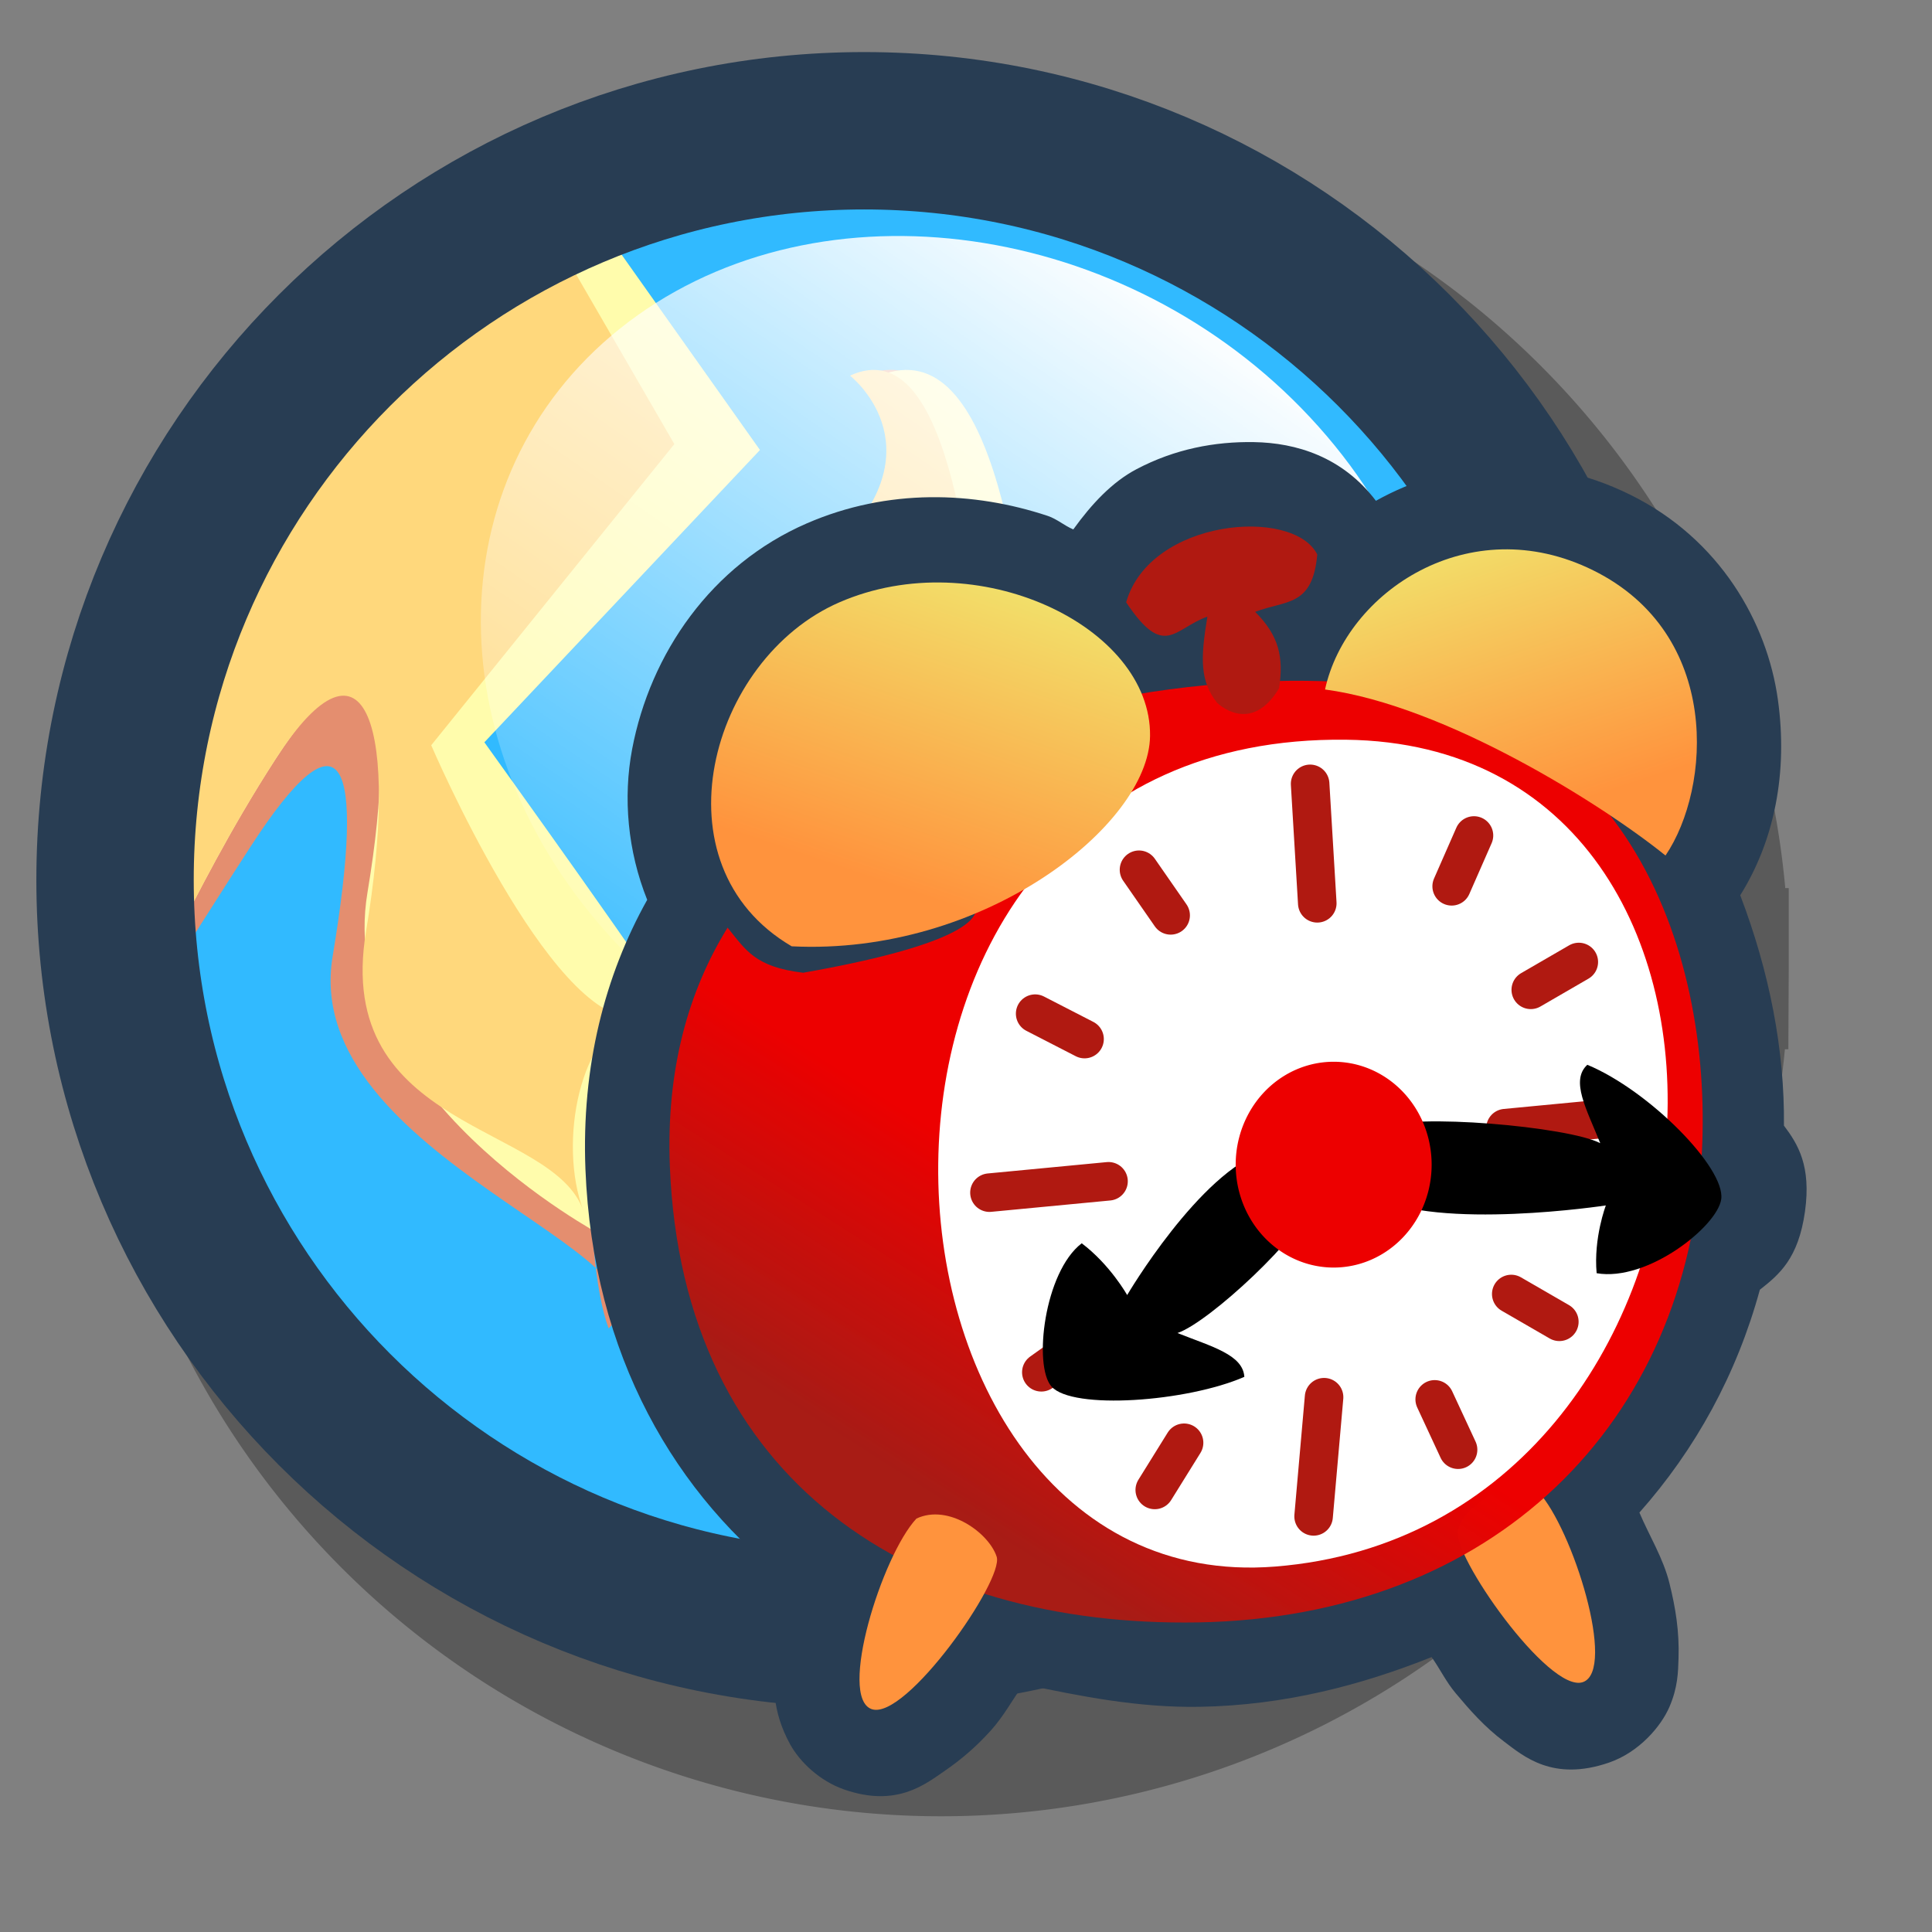 <?xml version="1.0" encoding="UTF-8" standalone="no"?>
<!-- Created with Sodipodi ("http://www.sodipodi.com/") -->
<svg
   xmlns:dc="http://purl.org/dc/elements/1.1/"
   xmlns:cc="http://web.resource.org/cc/"
   xmlns:rdf="http://www.w3.org/1999/02/22-rdf-syntax-ns#"
   xmlns:svg="http://www.w3.org/2000/svg"
   xmlns="http://www.w3.org/2000/svg"
   xmlns:xlink="http://www.w3.org/1999/xlink"
   xmlns:sodipodi="http://sodipodi.sourceforge.net/DTD/sodipodi-0.dtd"
   xmlns:inkscape="http://www.inkscape.org/namespaces/inkscape"
   id="svg569"
   sodipodi:version="0.32"
   width="72pt"
   height="72pt"
   sodipodi:docbase="/home/tweenk/dev/GartoonRedux/scalable/stock/generic"
   sodipodi:docname="stock_timezone.svg"
   inkscape:version="0.45.1"
   inkscape:output_extension="org.inkscape.output.svg.inkscape">
  <rect width="100%" height="100%" fill="#808080" stroke="none"/>
  <defs
     id="defs571">
    <linearGradient
       inkscape:collect="always"
       xlink:href="#linearGradient15975"
       id="linearGradient15989"
       x1="23.715"
       y1="8.475"
       x2="21.772"
       y2="2.574"
       gradientUnits="userSpaceOnUse"
       gradientTransform="matrix(3,0,0,3,52.047,48.261)" />
    <linearGradient
       id="linearGradient15975">
      <stop
         style="stop-color:#ff933d;stop-opacity:1;"
         offset="0"
         id="stop15977" />
      <stop
         style="stop-color:#f1e36c;stop-opacity:1;"
         offset="1"
         id="stop15979" />
    </linearGradient>
    <linearGradient
       inkscape:collect="always"
       xlink:href="#linearGradient15975"
       id="linearGradient15981"
       x1="7.501"
       y1="9.915"
       x2="9.726"
       y2="3.32"
       gradientUnits="userSpaceOnUse"
       gradientTransform="matrix(3,0,0,3,52.047,48.261)" />
    <linearGradient
       id="linearGradient16960">
      <stop
         style="stop-color:#ed0000;stop-opacity:1;"
         offset="0"
         id="stop16962" />
      <stop
         style="stop-color:#b01911;stop-opacity:0.941;"
         offset="1"
         id="stop16964" />
    </linearGradient>
    <linearGradient
       inkscape:collect="always"
       xlink:href="#linearGradient16960"
       id="linearGradient16966"
       x1="13.132"
       y1="17.551"
       x2="9.686"
       y2="22.956"
       gradientUnits="userSpaceOnUse"
       gradientTransform="matrix(3,0,0,3,52.047,48.261)" />
    <linearGradient
       id="linearGradient584">
      <stop
         style="stop-color:#ffffff;stop-opacity:0;"
         offset="0"
         id="stop585" />
      <stop
         style="stop-color:#ffffff;stop-opacity:1;"
         offset="1"
         id="stop586" />
    </linearGradient>
    <linearGradient
       xlink:href="#linearGradient584"
       id="linearGradient587"
       x1="28.252"
       y1="32.869"
       x2="68.36"
       y2="21.479"
       gradientUnits="userSpaceOnUse"
       spreadMethod="pad"
       gradientTransform="matrix(1.037,-1.811349e-6,3.827296e-7,0.964,2.057071e-6,1.075978e-6)" />
    <linearGradient
       inkscape:collect="always"
       xlink:href="#linearGradient16960"
       id="linearGradient2403"
       gradientUnits="userSpaceOnUse"
       gradientTransform="matrix(3,0,0,3,52.047,48.261)"
       x1="13.132"
       y1="17.551"
       x2="9.686"
       y2="22.956" />
    <linearGradient
       inkscape:collect="always"
       xlink:href="#linearGradient15975"
       id="linearGradient2405"
       gradientUnits="userSpaceOnUse"
       gradientTransform="matrix(3,0,0,3,52.047,48.261)"
       x1="7.501"
       y1="9.915"
       x2="9.726"
       y2="3.32" />
    <linearGradient
       inkscape:collect="always"
       xlink:href="#linearGradient15975"
       id="linearGradient2407"
       gradientUnits="userSpaceOnUse"
       gradientTransform="matrix(3,0,0,3,52.047,48.261)"
       x1="23.715"
       y1="8.475"
       x2="21.772"
       y2="2.574" />
  </defs>
  <sodipodi:namedview
     id="base"
     inkscape:zoom="4.5222222"
     inkscape:cx="59.569872"
     inkscape:cy="45"
     inkscape:window-width="795"
     inkscape:window-height="619"
     inkscape:window-x="219"
     inkscape:window-y="60"
     inkscape:current-layer="svg569" />
  <path
     sodipodi:type="arc"
     style="font-size:12;fill:none;fill-rule:evenodd;stroke:#000000;stroke-width:8.5;stroke-opacity:0.3;"
     id="path589"
     d="M 83.824 45.391 A 40.46 40.46 0 1 0 2.905,45.391 A 40.459 40.459 0 1 0 83.824 45.391 L 43.364 45.391 z"
     sodipodi:cx="43.364311"
     sodipodi:cy="45.390781"
     sodipodi:rx="40.459526"
     sodipodi:ry="40.459522"
     transform="matrix(0.942,0,0,0.942,5.916,5.375)" />
  <path
     sodipodi:type="arc"
     style="font-size:12;fill:#31baff;fill-rule:evenodd;stroke-width:1pt;"
     id="path573"
     d="M 83.824 45.391 A 40.46 40.46 0 1 0 2.905,45.391 A 40.459 40.459 0 1 0 83.824 45.391 L 43.364 45.391 z"
     sodipodi:cx="43.364311"
     sodipodi:cy="45.390781"
     sodipodi:rx="40.459526"
     sodipodi:ry="40.459522"
     transform="matrix(0.846,0,0,0.846,6.256,5.738)" />
  <path
     style="font-size:12;fill:#e48e6f;fill-rule:evenodd;stroke-width:1pt;"
     d="M 28.507 13.428 L 33.508 22.067 L 21.427 37.031 C 21.427 37.031 27.304 50.75 31.558 50.578 C 28.918 51.14 28.922 62.482 30.242 66.003 C 34.377 62.431 14.868 57.486 16.528 47.526 C 18.187 37.567 17.014 35.017 12.449 42.071 C 7.884 49.126 7.054 50.993 7.469 47.673 C 7.884 44.353 6.463 19.778 28.507 13.428 z "
     id="path576"
     sodipodi:nodetypes="ccccccccc" />
  <path
     style="font-size:12;fill:#fffcac;fill-rule:evenodd;stroke-width:1pt;"
     d="M 30.708 12.401 L 37.762 22.36 L 24.068 36.884 C 24.068 36.884 33.612 50.163 33.612 50.578 C 33.612 50.993 29.878 61.367 29.878 61.367 C 29.878 61.367 16.599 54.313 18.259 44.353 C 19.919 34.394 18.259 30.659 13.694 37.714 C 9.129 44.768 7.054 50.993 7.469 47.673 C 7.884 44.353 9.544 16.55 30.708 12.401 z "
     id="path574" />
  <path
     style="font-size:12;fill:#ffd87c;fill-rule:evenodd;stroke-width:1pt;"
     d="M 28.507 13.428 L 33.508 22.067 L 21.427 37.031 C 21.427 37.031 27.304 50.75 31.558 50.578 C 28.918 51.14 27.677 56.672 28.997 60.193 C 27.53 55.792 16.528 56.241 18.188 46.282 C 19.847 36.322 18.259 30.659 13.694 37.714 C 9.129 44.768 7.054 50.993 7.469 47.673 C 7.884 44.353 6.463 19.778 28.507 13.428 z "
     id="path575"
     sodipodi:nodetypes="ccccccccc" />
  <path
     style="font-size:12;fill:#e48e6f;fill-rule:evenodd;stroke-width:1pt;"
     d="M 42.84 18.697 C 42.84 18.697 48.122 22.512 42.254 28.087 C 36.385 33.662 28.169 35.716 35.211 39.53 C 42.254 43.345 51.937 43.932 51.056 37.183 C 50.176 30.434 49.002 16.056 42.84 18.697 z "
     id="path577" />
  <path
     style="font-size:12;fill:#fffbaa;fill-rule:evenodd;stroke-width:1pt;"
     d="M 42.84 18.697 C 42.84 18.697 48.122 22.512 42.254 28.087 C 36.385 33.662 28.169 35.716 35.211 39.53 C 42.254 43.345 51.937 43.932 51.056 37.183 C 50.176 30.434 49.002 16.056 42.84 18.697 z "
     id="path578"
     transform="matrix(0.968,0,0,0.939,2.198,1.125)" />
  <path
     style="font-size:12;fill:#ffd87c;fill-rule:evenodd;stroke-width:1pt;"
     d="M 42.84 18.697 C 42.84 18.697 48.122 22.512 42.254 28.087 C 36.385 33.662 28.169 35.716 35.211 39.53 C 42.254 43.345 51.937 43.932 51.056 37.183 C 50.176 30.434 49.002 16.056 42.84 18.697 z "
     id="path579"
     transform="matrix(0.827,0,0,0.89,6.808,2.025)" />
  <path
     style="font-size:12;fill:#e48e6f;fill-rule:evenodd;stroke-width:1pt;"
     d="M 77.171 47.16 C 77.171 47.16 63.087 45.105 62.207 45.692 C 61.326 46.279 49.002 47.453 50.176 53.908 C 51.35 60.364 55.458 65.645 50.176 69.46 C 44.895 73.275 39.026 76.209 44.308 77.969 C 49.589 79.73 56.925 77.676 59.272 75.622 C 61.62 73.568 56.632 72.394 57.218 66.526 C 57.805 60.657 56.045 56.843 62.207 58.897 C 68.369 60.951 68.075 63.298 72.183 58.897 C 76.291 54.495 79.812 53.322 77.171 47.16 z "
     id="path580" />
  <path
     style="font-size:12;fill:#fffcac;fill-rule:evenodd;stroke-width:1pt;"
     d="M 77.171 47.16 C 78.345 45.61 63.087 41.386 62.207 43.833 C 61.326 41.94 46.361 44.664 47.535 51.119 C 48.709 57.574 53.697 64.716 48.416 68.53 C 43.134 72.345 39.026 76.209 44.308 77.969 C 49.589 79.73 56.925 77.676 59.272 75.622 C 61.62 73.568 55.458 72.394 56.045 66.526 C 56.632 60.657 56.045 55.293 62.207 57.347 C 68.369 59.401 68.075 61.748 72.183 57.347 C 76.291 52.946 79.812 53.322 77.171 47.16 z "
     id="path582"
     transform="matrix(1,0,0,0.947,0,2.428)"
     sodipodi:nodetypes="cccccccccc" />
  <path
     style="font-size:12;fill:#ffd87c;fill-rule:evenodd;stroke-width:1pt;"
     d="M 77.171 47.16 C 77.171 47.16 63.087 45.105 62.207 45.692 C 61.326 46.279 49.002 47.453 50.176 53.908 C 51.35 60.364 55.458 65.645 50.176 69.46 C 44.895 73.275 39.026 76.209 44.308 77.969 C 49.589 79.73 56.925 77.676 59.272 75.622 C 61.62 73.568 55.458 72.394 56.045 66.526 C 56.632 60.657 56.045 55.293 62.207 57.347 C 68.369 59.401 68.075 61.748 72.183 57.347 C 76.291 52.946 79.812 53.322 77.171 47.16 z "
     id="path581"
     transform="matrix(1,0,0,0.947,0,2.428)"
     sodipodi:nodetypes="cccccccccc" />
  <path
     transform="matrix(0.92,0,0,0.92,3.044,1.961)"
     style="font-size:12;fill:none;fill-rule:evenodd;stroke:#283d53;stroke-width:8.5;"
     d="M 83.824 45.391 C 83.824 67.724 65.698 85.85 43.364 85.85 C 21.031 85.85 2.905 67.724 2.905 45.391 C 2.905 23.057 21.031 4.931 43.364 4.931 C 65.698 4.931 83.824 23.057 83.824 45.391 z "
     id="path654" />
  <path
     transform="matrix(0.934,-0.665,0.918,1.029,-29.84,37.883)"
     style="font-size:12;fill:url(#linearGradient587);fill-rule:evenodd;stroke-width:1pt;"
     d="M 72.183 30.434 C 72.183 40.153 63.704 48.04 53.257 48.04 C 42.81 48.04 34.331 40.153 34.331 30.434 C 34.331 20.716 42.81 12.829 53.257 12.829 C 63.704 12.829 72.183 20.716 72.183 30.434 z "
     id="path588" />
  <g
     id="g2378"
     transform="matrix(0.798,0,0,0.798,-18.577,-19.388)">
    <path
       transform="matrix(3,0,0,3,52.047,48.261)"
       d="M 16.438,1.188 C 15.628,1.174 14.796,1.33 14,1.75 C 13.498,2.014 13.07,2.469 12.688,3 C 12.501,2.922 12.349,2.783 12.156,2.719 C 10.625,2.211 8.844,2.142 7.156,2.875 C 5.171,3.737 3.907,5.58 3.531,7.562 C 3.341,8.567 3.437,9.674 3.844,10.688 C 2.966,12.258 2.478,14.14 2.562,16.281 C 2.715,20.126 4.418,23.069 6.906,24.938 C 6.802,25.275 6.657,25.592 6.594,25.938 C 6.517,26.359 6.438,26.763 6.5,27.281 C 6.531,27.541 6.616,27.863 6.812,28.219 C 7.009,28.575 7.418,28.977 7.938,29.156 C 9.015,29.529 9.611,29.047 10,28.781 C 10.389,28.515 10.685,28.25 10.969,27.938 C 11.244,27.634 11.421,27.296 11.656,26.969 C 12.846,27.221 14.042,27.459 15.312,27.438 C 17.077,27.407 18.661,26.989 20.125,26.406 C 20.305,26.659 20.42,26.912 20.625,27.156 C 20.921,27.509 21.224,27.855 21.625,28.156 C 22.026,28.457 22.637,29.001 23.812,28.594 C 24.435,28.378 24.89,27.84 25.062,27.438 C 25.235,27.035 25.241,26.723 25.25,26.438 C 25.269,25.866 25.187,25.379 25.062,24.875 C 24.933,24.351 24.644,23.892 24.438,23.406 C 25.605,22.09 26.459,20.533 26.938,18.781 C 27.34,18.465 27.738,18.135 27.875,17.156 C 28.006,16.214 27.731,15.762 27.438,15.375 C 27.454,13.808 27.138,12.185 26.531,10.594 C 27.239,9.459 27.524,8.049 27.312,6.531 C 27.09,4.935 26.112,3.202 24.25,2.281 C 22.386,1.359 20.483,1.562 18.969,2.406 C 18.274,1.489 17.308,1.202 16.438,1.188 z "
       id="path17052"
       style="fill:#283d53;fill-rule:evenodd;stroke:none;stroke-width:0.86px;stroke-linecap:butt;stroke-linejoin:miter;stroke-opacity:1"
       inkscape:original="M 16.40625 2.9375 C 15.369964 2.9205514 14.091167 3.4152893 13.78125 4.5 C 14.574638 5.6900827 14.774535 5.0604338 15.46875 4.8125 C 15.35718 5.4819215 15.329287 5.8943698 15.46875 6.25 C 15.015658 6.2924809 14.562722 6.3294788 14.09375 6.40625 C 13.333672 4.6010473 10.306301 3.4308422 7.84375 4.5 C 5.1413127 5.6733084 3.9677169 9.9702993 6.84375 11.65625 C 8.2180731 11.724966 9.5275302 11.440696 10.65625 10.96875 C 10.515202 11.352307 9.4842831 11.76712 7.09375 12.1875 C 6.1029724 12.068019 5.8862361 11.727656 5.5 11.25 C 4.6840191 12.571823 4.2339945 14.221405 4.3125 16.21875 C 4.4698035 20.178759 6.2800928 22.813208 8.96875 24.28125 C 8.4014442 25.441579 7.9439957 27.307607 8.5 27.5 C 9.0254458 27.681819 10.29484 26.109898 10.84375 25.09375 C 12.202194 25.522043 13.704156 25.714153 15.28125 25.6875 C 17.403304 25.650759 19.262031 25.125325 20.8125 24.25 C 21.240167 25.218718 22.671268 27.137758 23.25 26.9375 C 23.921624 26.705099 23.134951 24.04815 22.4375 23.125 C 23.996163 21.755356 25.046889 19.891654 25.5 17.71875 C 25.851237 17.430154 26.093912 17.12912 26.125 16.90625 C 26.154284 16.696303 26.006119 16.374182 25.75 16.03125 C 25.752453 15.990531 25.74794 15.94714 25.75 15.90625 C 25.868018 13.592758 25.351406 10.913829 23.8125 8.9375 C 24.27478 9.2460039 24.672935 9.5423225 24.96875 9.78125 C 25.917885 8.3819097 26.142182 5.1662247 23.46875 3.84375 C 20.96604 2.6057273 18.507283 4.2061279 17.96875 6.15625 C 17.92558 6.1547224 17.887352 6.1572759 17.84375 6.15625 C 17.567581 6.1482062 17.264219 6.1509624 16.96875 6.15625 C 17.028263 5.5937194 16.923478 5.1734782 16.46875 4.71875 C 17.113377 4.4708161 17.650826 4.6221591 17.75 3.53125 C 17.56405 3.1593492 17.028022 2.9476692 16.40625 2.9375 z "
       inkscape:radius="1.7571594"
       sodipodi:type="inkscape:offset" />
    <path
       style="fill:#ff933d;fill-rule:evenodd;stroke:none;stroke-width:0.86px;stroke-linecap:butt;stroke-linejoin:miter;stroke-opacity:1"
       d="M 119.057,117.17 C 121.211,119.485 123.958,128.304 121.841,129.037 C 119.724,129.769 113.594,121.007 114.06,119.548 C 114.526,118.088 117.048,116.226 119.057,117.17 z "
       id="path9102" />
    <path
       sodipodi:nodetypes="ccccsssc"
       id="path6118"
       d="M 105.601,66.708 C 95.422,66.411 80.418,68.99 71.775,77.96 C 83.817,78.089 91.358,81.688 73.288,84.866 C 70.316,84.507 69.743,83.49 68.584,82.057 C 66.136,86.022 64.753,90.914 64.989,96.906 C 65.775,116.682 80.26,125.617 97.865,125.319 C 116.311,125 128.401,112.927 129.253,96.014 C 129.892,83.491 124.567,67.154 105.601,66.708 z "
       style="fill:url(#linearGradient2403);fill-opacity:1;fill-rule:evenodd;stroke:none;stroke-width:1px;stroke-linecap:butt;stroke-linejoin:miter;stroke-opacity:1" />
    <path
       sodipodi:nodetypes="css"
       id="path5141"
       d="M 102.671,121.842 C 75.583,123.986 72.366,69.938 107.089,70.356 C 136.13,70.705 132.68,119.466 102.671,121.842 z "
       style="fill:#ffffff;fill-rule:evenodd;stroke:none;stroke-width:1.03px;stroke-linecap:butt;stroke-linejoin:miter;stroke-opacity:1" />
    <path
       sodipodi:nodetypes="cssc"
       id="path6112"
       d="M 72.576,83.22 C 84.477,83.815 94.815,75.708 94.89,70.129 C 94.981,63.287 84.096,58.089 75.551,61.799 C 67.444,65.319 63.948,78.162 72.576,83.22 z "
       style="fill:url(#linearGradient2405);fill-opacity:1;fill-rule:evenodd;stroke:none;stroke-width:1px;stroke-linecap:butt;stroke-linejoin:miter;stroke-opacity:1" />
    <path
       sodipodi:nodetypes="ccccccc"
       id="path6114"
       d="M 99.055,68.047 C 99.055,68.047 101.138,70.129 102.923,67.154 C 103.22,65.22 102.923,63.881 101.435,62.394 C 103.369,61.65 105.005,62.096 105.303,58.823 C 103.815,55.848 94.89,56.592 93.402,61.799 C 95.782,65.369 96.377,63.435 98.46,62.691 C 98.014,65.369 98.014,66.708 99.055,68.047 z "
       style="fill:#b01911;fill-rule:evenodd;stroke:none;stroke-width:1px;stroke-linecap:butt;stroke-linejoin:miter;stroke-opacity:1" />
    <path
       sodipodi:nodetypes="cscc"
       id="path6116"
       d="M 126.986,77.567 C 129.833,73.369 130.503,63.776 122.483,59.809 C 114.764,55.991 107.107,61.159 105.786,67.228 C 113.284,68.239 123.049,74.387 126.986,77.567 z "
       style="fill:url(#linearGradient2407);fill-opacity:1;fill-rule:evenodd;stroke:none;stroke-width:1px;stroke-linecap:butt;stroke-linejoin:miter;stroke-opacity:1" />
    <path
       id="path9100"
       d="M 80.344,118.853 C 78.19,121.168 75.442,129.987 77.559,130.72 C 79.676,131.452 85.806,122.69 85.34,121.231 C 84.875,119.771 82.352,117.909 80.344,118.853 z "
       style="fill:#ff933d;fill-rule:evenodd;stroke:none;stroke-width:0.86px;stroke-linecap:butt;stroke-linejoin:miter;stroke-opacity:1" />
    <path
       sodipodi:nodetypes="cc"
       id="path13034"
       d="M 104.857,73.104 L 105.303,80.542"
       style="fill:none;fill-rule:evenodd;stroke:#b01911;stroke-width:2.4;stroke-linecap:round;stroke-linejoin:miter;stroke-miterlimit:4;stroke-dasharray:none;stroke-opacity:1" />
    <use
       height="30"
       width="30"
       transform="translate(32.132,-4.017)"
       id="use14019"
       xlink:href="#use14017"
       y="0"
       x="0" />
    <path
       style="fill:none;fill-rule:evenodd;stroke:#b01911;stroke-width:2.4;stroke-linecap:round;stroke-linejoin:miter;stroke-miterlimit:4;stroke-dasharray:none;stroke-opacity:1"
       d="M 94.202,78.453 L 96.173,81.293"
       id="path14011"
       sodipodi:nodetypes="cc" />
    <use
       height="30"
       width="30"
       transform="matrix(0.989,0.147,-0.147,0.989,12.769,23.582)"
       id="use14015"
       xlink:href="#path13034"
       y="0"
       x="0" />
    <use
       height="30"
       width="30"
       transform="matrix(3.521718e-2,0.999,-0.999,3.521718e-2,161.643,-9.475)"
       id="use14017"
       xlink:href="#path13034"
       y="0"
       x="0" />
    <use
       height="30"
       width="30"
       transform="matrix(0.883,-0.47,0.47,0.883,-32.317,62.415)"
       id="use14021"
       xlink:href="#path14011"
       y="0"
       x="0" />
    <use
       height="30"
       width="30"
       transform="matrix(0.523,0.852,-0.852,0.523,132.634,-44.972)"
       id="use14023"
       xlink:href="#path14011"
       y="0"
       x="0" />
    <use
       height="30"
       width="30"
       transform="matrix(0.807,0.591,-0.591,0.807,73.839,-45.393)"
       id="use14025"
       xlink:href="#use14023"
       y="0"
       x="0" />
    <use
       height="30"
       width="30"
       transform="matrix(0.985,0.171,-0.171,0.985,33.241,18.046)"
       id="use14027"
       xlink:href="#path14011"
       y="0"
       x="0" />
    <use
       height="30"
       width="30"
       transform="matrix(0.905,-0.426,0.426,0.905,-1.292,74)"
       id="use14031"
       xlink:href="#path14011"
       y="0"
       x="0" />
    <use
       height="30"
       width="30"
       transform="matrix(0.397,0.918,-0.918,0.397,131.63,-3.49)"
       id="use14033"
       xlink:href="#path14011"
       y="0"
       x="0" />
    <use
       height="30"
       width="30"
       transform="matrix(1.2556203e-2,1,-1,1.2556203e-2,168.206,12.55)"
       id="use14035"
       xlink:href="#path14011"
       y="0"
       x="0" />
    <path
       inkscape:transform-center-y="6.3966938"
       inkscape:transform-center-x="9.5206613"
       sodipodi:nodetypes="cccsccss"
       id="path11063"
       d="M 104.994,99.138 C 104.49,101.122 98.571,106.642 96.597,107.3 C 98.718,108.145 100.671,108.642 100.762,110.028 C 97.214,111.582 90.044,112.112 88.747,110.624 C 87.617,109.327 88.3,103.497 90.636,101.712 C 92.415,103.055 93.465,104.936 93.465,104.936 C 93.465,104.936 97.955,97.301 102.049,95.969 C 104.515,95.167 105.483,97.215 104.994,99.138 z "
       style="fill:#000000;fill-opacity:1;fill-rule:evenodd;stroke:none;stroke-width:1px;stroke-linecap:butt;stroke-linejoin:miter;stroke-opacity:1" />
    <path
       inkscape:transform-center-x="-12.942148"
       style="fill:#000000;fill-opacity:1;fill-rule:evenodd;stroke:none;stroke-width:1px;stroke-linecap:butt;stroke-linejoin:miter;stroke-opacity:1"
       d="M 109.247,94.521 C 111.235,93.585 120.948,94.452 122.922,95.478 C 122.069,93.352 121.052,91.579 122.118,90.597 C 125.969,92.198 130.727,97.025 130.456,98.966 C 130.22,100.657 125.857,104.125 122.698,103.575 C 122.5,101.372 123.272,99.355 123.272,99.355 C 123.272,99.355 112.873,100.94 108.804,98.79 C 106.354,97.495 107.322,95.428 109.247,94.521 z "
       id="path12034"
       sodipodi:nodetypes="cccsccss" />
    <path
       transform="matrix(3.625,0,0,4.35,43.281,28.547)"
       d="M 19.074 15.694 A 1.683 1.473 0 1 1  15.708,15.694 A 1.683 1.473 0 1 1  19.074 15.694 z"
       sodipodi:ry="1.4726521"
       sodipodi:rx="1.683031"
       sodipodi:cy="15.694237"
       sodipodi:cx="17.391321"
       id="path10092"
       style="opacity:1;fill:#ed0000;fill-opacity:1;fill-rule:nonzero;stroke:none;stroke-width:2;stroke-linecap:round;stroke-linejoin:round;stroke-miterlimit:4;stroke-dasharray:none;stroke-opacity:1"
       sodipodi:type="arc" />
  </g>
</svg>
